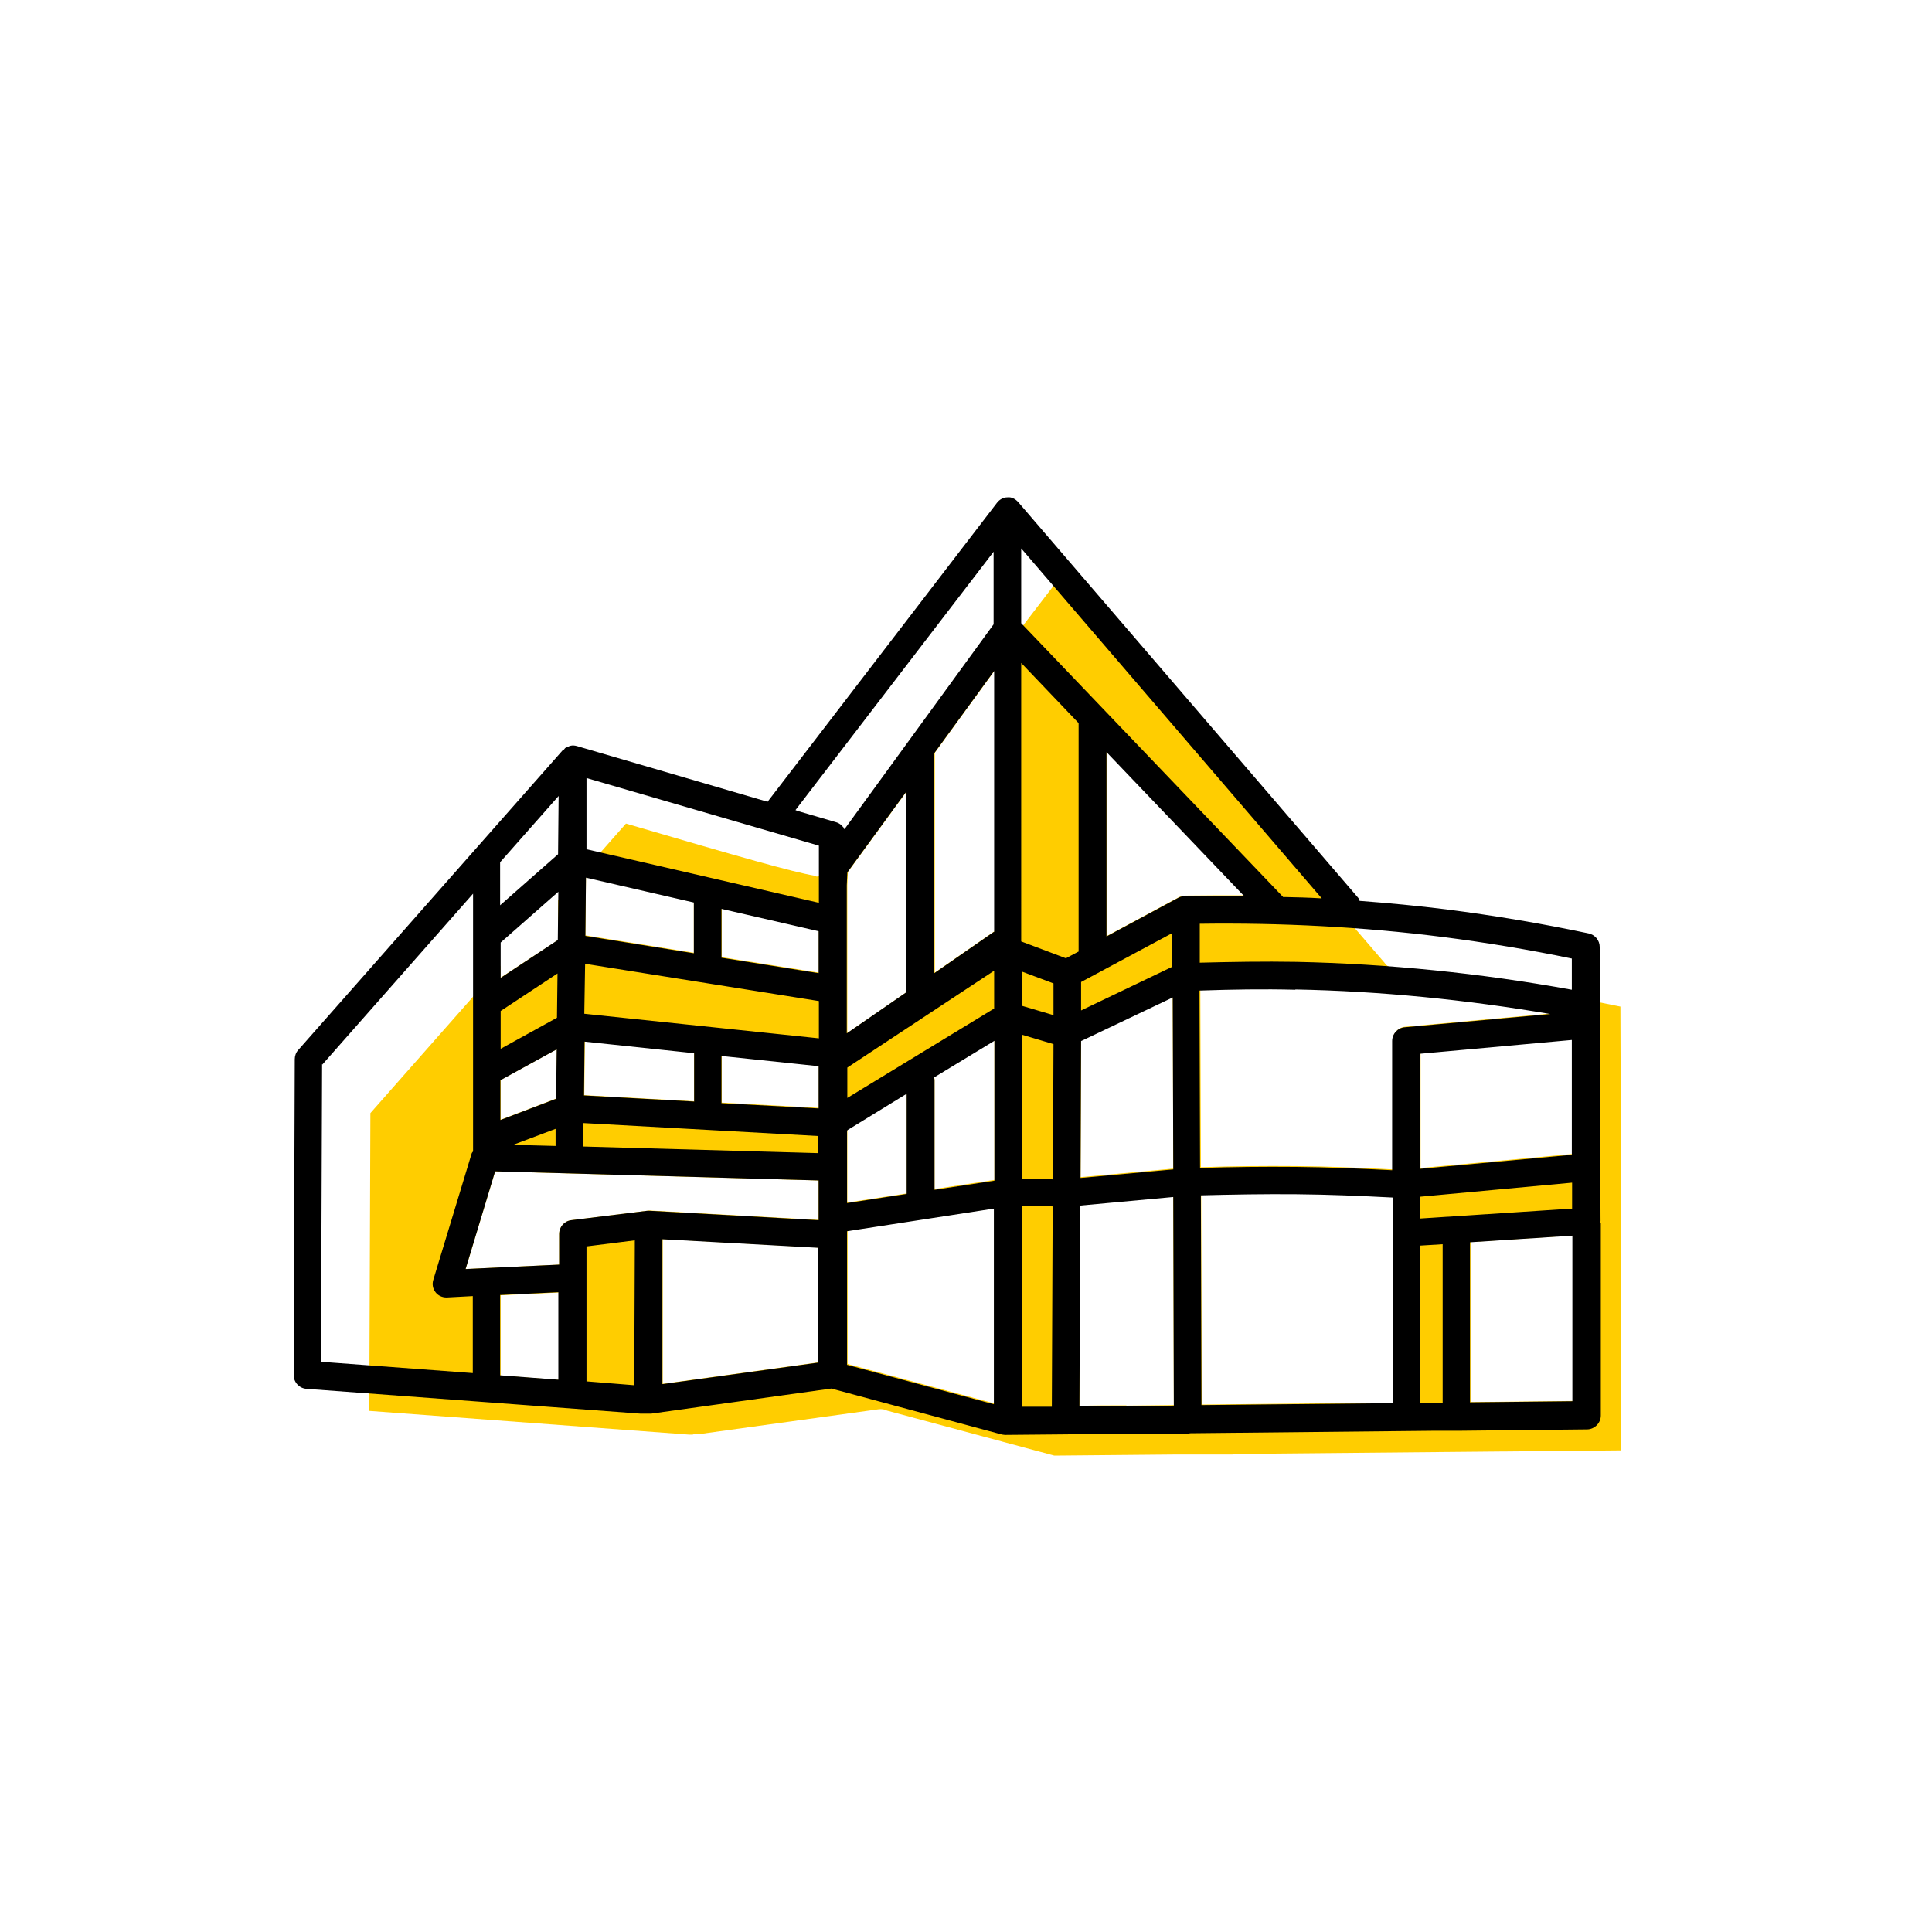 <?xml version="1.0" encoding="UTF-8"?><svg width="70" height="70" id="uuid-3e517edb-1d8f-41c6-9402-cc75df7a6a55" xmlns="http://www.w3.org/2000/svg" viewBox="-10 -10 70 70"><rect x="-10" y="-10" width="70" height="70" fill="white"/><path d="M48.73,35.99s0-.07,.01-.11l-.03-9.41c-1.54-.32-3.11-.58-4.67-.77-3.39-.43-3.75-.61-3.87-.81l-11.88-13.82-8.04,10.48c-.07,.17-.16,.26-.64,.19v.03s-.07-.03-.09-.04c-.82-.14-2.64-.66-6.84-1.89l-2.46,2.79v1.43l-2.09,1.37v-.44l-4.71,5.34-.04,10.79,11.6,.86s.07,0,.1,0c.03,0,.06-.02,.08-.02,.06,0,.12,0,.18,0l6.5-.9c.1-.01,.21,0,.3,.05l6.06,1.63,4.38-.04c.7,0,1.38,0,2.07,0,.04-.01,.08-.02,.12-.02l9.64-.09s.06,0,.09,0l4.23-.04v-6.54ZM11.23,21.78l3.91,.9v1.84l-3.93-.63,.02-2.11Zm-.05,5.94l3.97,.42v1.76l-3.98-.22,.02-1.95Zm-3.04,1.41l2.04-1.12-.02,1.79-2.02,.77v-1.44Zm0,10.71v-2.91l2.11-.1v3.17l-2.11-.16Zm5.35-5.97s-.03,0-.04,0l-2.75,.34c-.25,.03-.44,.24-.44,.5v1.11l-3.39,.16,1.07-3.54,11.72,.33v1.43l-6.12-.34s-.03,0-.05,0Zm.52,6.27v-5.25l5.64,.31v.64s0,.07,.01,.1v3.42l-5.65,.78Zm5.66-10l-3.52-.19v-1.71l3.52,.37v1.53Zm0-4.9l-3.52-.56v-1.77l3.52,.81v1.52Zm1.05-3.65l2.14-2.93v7.28l-2.16,1.49v-5.36l.02-.47Zm2.14,8.02v3.63l-2.16,.33v-2.61s0-.03,0-.04h0l2.15-1.32Zm3.17,11.24l-5.32-1.43v-4.83l5.32-.82v7.09Zm0-8.1l-2.17,.33v-3.99s-.01-.06-.02-.09l2.19-1.33v5.07Zm0-9h-.01l-2.15,1.49v-7.97l2.17-2.98v9.46Zm3.14,3.94l3.32-1.58,.02,6.23-3.36,.31,.02-4.96Zm1.64,13.23c-.57,0-1.14,0-1.7,.02l.03-7.28,3.37-.31,.02,7.56-1.72,.02Zm1.9-18.41l-2.6,1.4v-6.68l4.98,5.21c-.72,0-1.44,0-2.15,.01-.08,0-.16,.02-.23,.06Zm7.76,12.13v6.18l-6.93,.07-.02-7.6c1.15-.03,2.3-.05,3.45-.04,1.17,.01,2.35,.06,3.51,.12v1.27Zm0-6.95v4.68c-1.16-.06-2.33-.11-3.49-.12-1.15-.01-2.31,0-3.47,.04l-.02-6.43c1.16-.04,2.32-.06,3.47-.03,3.08,.06,6.18,.37,9.23,.89l-5.27,.48c-.26,.02-.46,.24-.46,.5Zm1,.46l5.5-.5v4.16l-5.5,.51v-4.17Zm1.81,12.65v-5.8l3.71-.24v6l-3.71,.04Z" fill="#ffcd00" stroke-width="0"/><path d="M47.98,34.3s.01-.04,.01-.07l-.03-7.11h0v-2.81c0-.24-.17-.44-.4-.49-1.7-.36-3.43-.65-5.15-.87-1.04-.13-2.09-.23-3.15-.31-.02-.04-.02-.08-.05-.11l-12.32-14.34c-.1-.11-.24-.19-.39-.17-.15,0-.29,.08-.38,.2l-8.31,10.83-6.74-1.97-.17-.05h0c-.08-.02-.15-.03-.23-.01h0s-.01,.01-.02,.01c-.03,0-.05,.02-.07,.03-.04,.02-.08,.02-.11,.05h0s-.02,.03-.04,.05c-.01,.01-.03,.01-.04,.02L.8,28.05c-.08,.09-.12,.21-.12,.33l-.04,11.44c0,.26,.2,.48,.46,.5l12.11,.9h.04s.04,0,.07,0h.13s.03,0,.04,0h.03s.05,0,.07,0l6.53-.91,6.16,1.66s.09,.02,.13,.02h0l2.2-.02h0c.74-.01,1.48-.02,2.23-.02,.73,0,1.46,0,2.19,0h0s.06-.01,.09-.02l8.76-.09h.89s.03,0,.05,0l4.68-.05c.27,0,.5-.23,.5-.5v-6.97Zm-1,6.47l-3.72,.04v-5.8l3.71-.24v6Zm-4.71,.05h-.81v-5.69l.81-.05v5.74Zm-8.74,.09l-.02-7.6c1.15-.03,2.3-.05,3.45-.04,1.17,.01,2.35,.06,3.51,.12v7.45l-6.93,.07Zm-2.72,.03c-.57,0-1.14,0-1.7,.02l.03-7.28,3.37-.31,.02,7.56-1.72,.02Zm-3.79,.04v-7.3l1.12,.03-.03,7.26h-1.08Zm-7.35-20.34v2.07l-8.42-1.94v-2.58l8.42,2.45Zm17.27,5.21c3.08,.06,6.18,.37,9.23,.89l-5.27,.48c-.26,.02-.46,.24-.46,.5v4.68c-1.16-.06-2.33-.11-3.49-.12-1.15-.01-2.31,0-3.47,.04l-.02-6.43c1.16-.04,2.32-.06,3.47-.03Zm10.02,5.99l-5.51,.51v-4.17l5.5-.5v4.16Zm-17.79-5.23v-1.03l3.3-1.77v1.22l-3.3,1.58Zm-8.47,3.17v-1.1l5.32-3.51v1.37l-5.32,3.24Zm-1.04,.38l-3.52-.19v-1.71l3.52,.37v1.53Zm-4.52-.25l-3.98-.22,.02-1.95,3.97,.42v1.76Zm4.52-2.29l-8.49-.89,.03-1.81,8.47,1.35v1.35Zm0-2.36l-3.52-.56v-1.77l3.52,.81v1.52Zm-9.49,2.76l-.02,1.79-2.02,.77v-1.44l2.04-1.12Zm-.04,2.87v.63l-1.54-.04,1.54-.58Zm1-.2l8.52,.47v.62l-8.53-.24v-.86Zm15.89-5.49l1.15,.43v1.15l-1.15-.34v-1.25Zm-11.88-.66l-3.93-.63,.02-2.11,3.91,.9v1.84Zm-4.97,2.34l-2.03,1.12v-1.37l2.06-1.36-.02,1.61Zm10.53,4.11s0-.03,0-.04h0l2.15-1.32v3.63l-2.16,.33v-2.61Zm3.14-1.95l2.19-1.33v5.07l-2.17,.33v-3.99s-.01-.06-.02-.09Zm3.19-1.55l1.14,.34-.02,4.9-1.12-.03v-5.21Zm2.14,.23l3.32-1.58,.02,6.23-3.36,.31,.02-4.96Zm-18.96-3.66l-2.07,1.37v-1.28l2.09-1.84-.02,1.75Zm9.45,8.72v1.43l-6.12-.34s-.03,0-.05,0c-.02,0-.03,0-.04,0l-2.75,.34c-.25,.03-.44,.24-.44,.5v1.11l-3.39,.16,1.07-3.54,11.72,.33Zm-8.41,2.38l1.75-.22v.26l-.02,4.99-1.73-.14v-4.89Zm2.75-.26l5.64,.31v.64s0,.07,.01,.1v3.42l-5.65,.78v-5.25Zm6.69-.29l5.32-.82v7.09l-5.32-1.43v-4.83Zm20.76-.47v-.78l5.51-.51v.94l-5.51,.36Zm-4.49-9.29c-1.16-.02-2.33,0-3.49,.03v-1.41c2.94-.04,5.9,.11,8.81,.48,1.56,.2,3.13,.46,4.67,.78v1.13c-3.3-.6-6.65-.94-9.99-1.01Zm-4.04-2.38c-.08,0-.16,.02-.23,.06l-2.6,1.4v-6.68l4.98,5.21c-.72,0-1.44,0-2.15,.01Zm-3.83,2l-.47,.25-1.62-.61V14.02l2.08,2.18v8.27Zm-3.08-.7h-.01l-2.15,1.49v-7.97l2.17-2.98v9.46Zm-3.17,2.18l-2.16,1.49v-5.36l.02-.47,2.14-2.93v7.28Zm-12.62-5l-2.1,1.85v-1.56l2.12-2.4-.02,2.11Zm.01,15.87v3.17l-2.11-.16v-2.91l2.11-.1Zm26.25-14.33l-9.48-9.91v-2.71l10.89,12.68c-.47-.03-.94-.04-1.41-.05Zm-17.65-3.15l7.17-9.35v2.63l-5.4,7.42s-.02-.01-.03-.02c0-.02,0-.04-.02-.05-.06-.08-.15-.15-.26-.18l-1.4-.41-.07-.03ZM1.68,28.57l5.46-6.19v9.34s-.04,.04-.05,.07l-1.39,4.58c-.05,.16-.02,.32,.08,.45,.09,.12,.24,.19,.39,.19h.02l.94-.05v2.79l-5.5-.41,.04-10.79Z" stroke-width="0"/></svg>